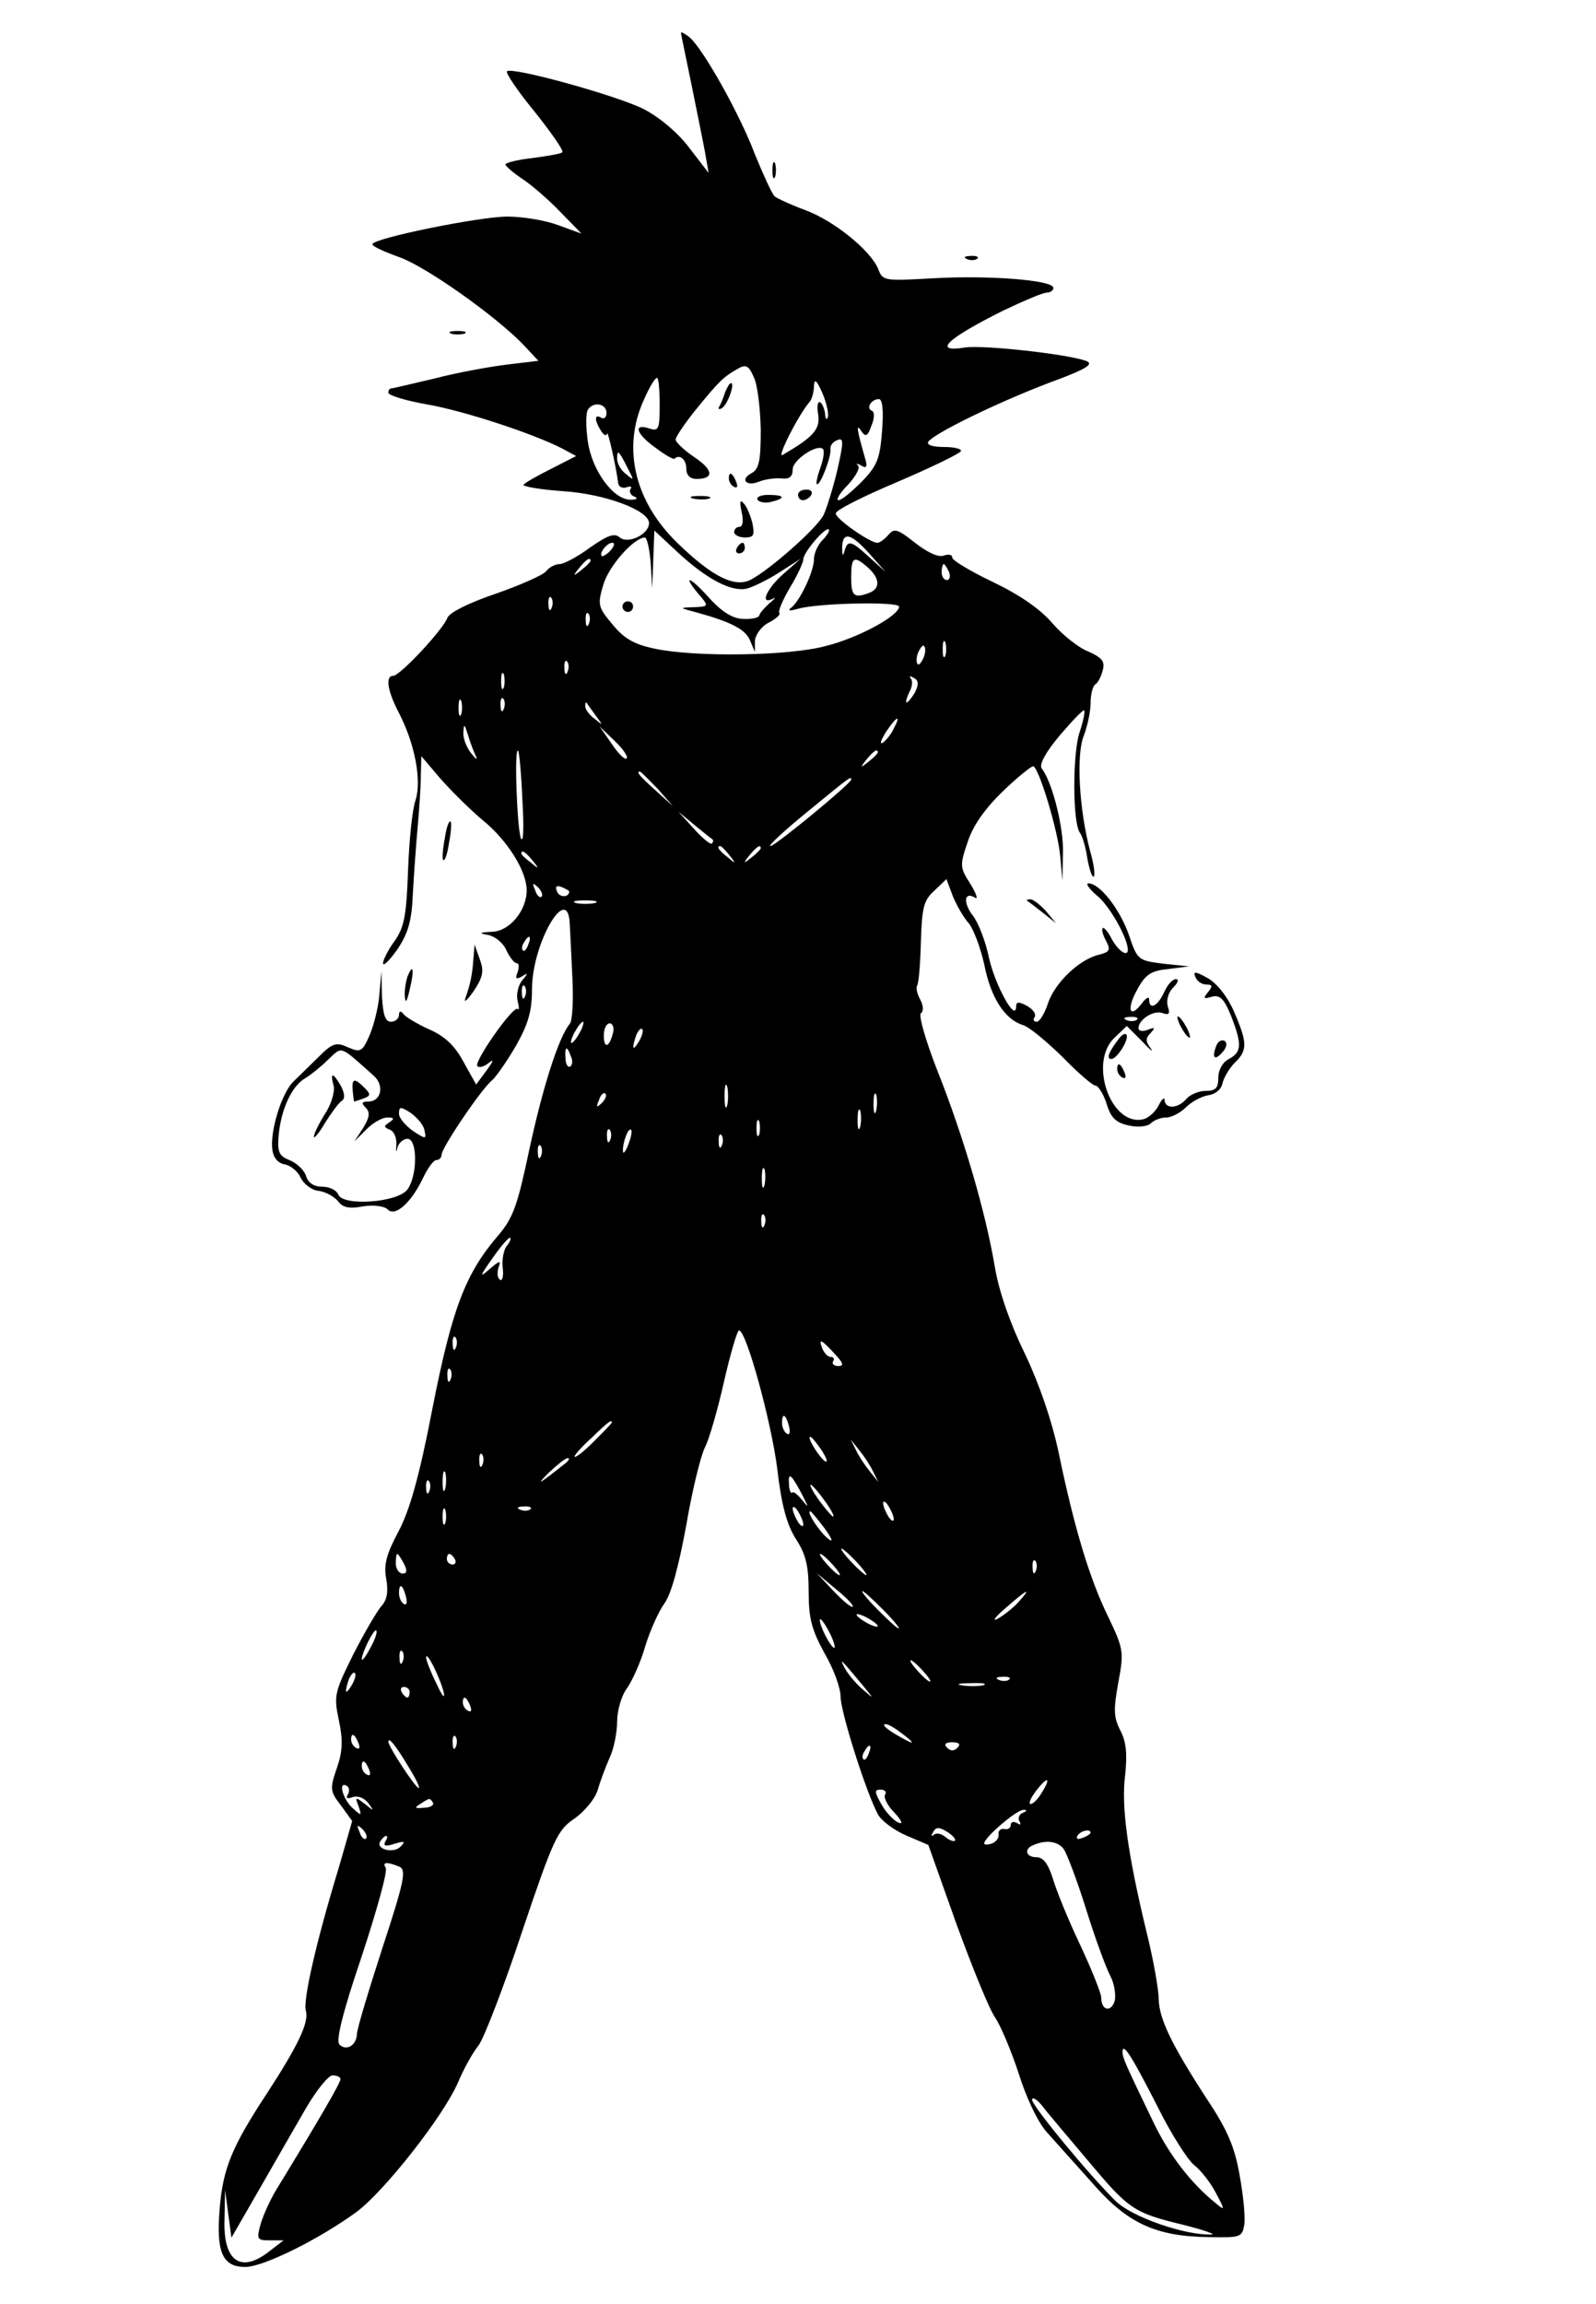 <?xml version="1.0" standalone="no"?>
<!DOCTYPE svg PUBLIC "-//W3C//DTD SVG 20010904//EN"
 "http://www.w3.org/TR/2001/REC-SVG-20010904/DTD/svg10.dtd">
<svg version="1.0" xmlns="http://www.w3.org/2000/svg"
 width="300pt" height="433pt" viewBox="0 0 300 433"
 preserveAspectRatio="xMidYMid meet">

<g transform="translate(0,433) scale(0.1,-0.1)"
fill="#000000" stroke="none">
<path d="M1280 4268 c0 -2 9 -44 19 -93 10 -50 22 -108 26 -130 l7 -40 -37 48
c-21 28 -56 57 -85 72 -52 26 -248 80 -257 71 -3 -3 20 -37 52 -76 31 -39 55
-73 52 -76 -2 -3 -27 -7 -56 -11 -28 -3 -51 -9 -51 -12 0 -3 15 -16 33 -28 18
-12 50 -40 71 -62 l39 -40 -44 16 c-24 9 -67 16 -95 16 -53 0 -254 -41 -254
-52 0 -4 22 -14 50 -24 51 -18 182 -111 234 -165 l28 -30 -58 -7 c-33 -4 -94
-15 -136 -26 -43 -10 -80 -19 -83 -19 -3 0 -5 -4 -5 -8 0 -5 33 -15 73 -22 69
-12 200 -55 254 -83 l26 -14 -47 -24 c-26 -13 -49 -26 -52 -30 -2 -3 31 -9 74
-12 79 -5 162 -36 162 -60 0 -21 -39 -40 -55 -27 -10 9 -23 4 -56 -19 -23 -17
-49 -31 -57 -31 -8 0 -20 -6 -26 -14 -6 -7 -49 -26 -95 -42 -50 -17 -86 -35
-90 -45 -8 -22 -89 -109 -102 -109 -15 0 -11 -28 11 -70 30 -58 43 -127 31
-164 -6 -17 -12 -76 -14 -132 -3 -84 -7 -106 -25 -132 -12 -16 -22 -36 -22
-42 0 -7 12 5 27 26 20 30 27 53 29 104 2 36 6 92 9 125 3 33 6 77 6 97 l1 37
34 -40 c19 -22 55 -58 81 -80 47 -38 83 -96 83 -132 0 -38 -32 -77 -65 -78
-24 -1 -26 -3 -7 -6 13 -3 28 -15 34 -29 6 -13 15 -24 19 -24 5 0 5 -7 2 -17
-5 -12 -3 -14 8 -8 12 8 12 6 0 -8 -7 -9 -11 -26 -8 -38 3 -12 3 -18 0 -15 -8
7 -81 -97 -76 -107 3 -4 12 -2 21 5 11 9 10 5 -3 -13 l-20 -27 -24 43 c-16 30
-35 48 -65 61 -22 10 -44 23 -48 29 -5 6 -8 5 -8 -2 0 -7 -7 -13 -15 -13 -11
0 -15 13 -17 48 l-1 47 -4 -45 c-2 -25 -11 -59 -19 -77 -13 -30 -17 -31 -40
-21 -22 10 -29 8 -55 -18 -16 -16 -38 -37 -48 -47 -22 -22 -44 -94 -39 -128 2
-15 11 -25 23 -27 11 -2 25 -13 30 -25 6 -12 21 -24 35 -25 13 -2 29 -11 36
-20 8 -11 21 -14 46 -9 20 3 40 1 47 -6 14 -14 44 13 66 59 9 19 20 34 25 34
6 0 10 5 10 10 0 13 75 124 95 140 8 7 28 36 45 65 23 41 30 65 30 106 0 87
68 203 71 122 1 -16 3 -61 5 -102 2 -41 0 -79 -5 -85 -21 -25 -51 -120 -76
-236 -22 -104 -30 -128 -58 -161 -62 -72 -87 -137 -124 -325 -25 -130 -43
-192 -64 -232 -23 -43 -28 -63 -23 -89 4 -23 2 -39 -9 -51 -8 -9 -32 -50 -53
-91 -35 -71 -37 -77 -27 -124 8 -37 7 -59 -4 -90 -13 -38 -13 -43 8 -70 l21
-29 -25 -87 c-43 -141 -68 -251 -62 -270 6 -21 -14 -64 -74 -156 -65 -99 -82
-140 -88 -215 -7 -82 5 -110 48 -110 34 0 139 52 210 104 52 39 163 180 190
243 10 24 27 55 39 70 11 16 48 112 82 215 58 172 66 189 97 210 19 13 39 37
44 53 5 17 15 44 23 62 8 17 14 48 14 68 0 20 8 49 19 63 10 15 26 50 34 79 9
29 25 65 36 80 13 18 27 71 41 147 11 65 27 130 35 146 8 15 24 71 36 124 12
53 25 96 28 96 14 0 61 -173 72 -260 8 -69 18 -105 35 -132 19 -29 24 -51 24
-99 0 -51 6 -72 30 -116 17 -29 30 -65 30 -81 0 -29 48 -180 70 -221 6 -12 30
-30 53 -40 l42 -18 53 -149 c30 -82 62 -161 73 -176 10 -15 30 -62 44 -105 14
-45 36 -91 52 -109 15 -17 54 -60 86 -96 66 -76 119 -101 222 -102 57 -1 60 0
64 24 2 14 -2 55 -9 93 -9 52 -23 85 -61 142 -67 103 -90 151 -91 188 0 18
-10 75 -23 127 -35 145 -48 236 -40 295 4 39 2 62 -9 83 -13 25 -13 40 -4 90
11 58 10 63 -19 124 -35 71 -64 168 -93 308 -13 61 -36 128 -63 185 -28 57
-49 117 -57 164 -17 102 -59 246 -108 369 -22 56 -36 105 -31 108 5 3 5 14 -1
25 -6 11 -9 23 -6 27 3 5 6 42 7 83 2 63 5 77 25 95 l23 22 12 -32 c7 -17 20
-40 30 -51 9 -11 22 -46 29 -77 12 -62 38 -103 72 -114 12 -3 45 -31 75 -60
29 -30 57 -54 62 -54 5 0 15 -15 21 -34 8 -27 18 -36 42 -41 17 -4 35 -2 41 4
6 6 19 11 29 11 10 0 27 9 37 19 11 11 30 21 43 23 13 2 24 11 26 23 3 11 13
28 23 38 24 23 24 37 -1 95 -12 28 -32 54 -50 64 -23 13 -28 13 -23 2 3 -8 12
-14 20 -14 12 0 13 -3 4 -14 -10 -12 -9 -14 7 -9 15 4 23 -4 36 -36 21 -54 20
-68 -4 -81 -12 -6 -20 -21 -20 -35 0 -20 -5 -25 -24 -25 -13 0 -29 -7 -36 -15
-15 -18 -40 -20 -41 -2 0 6 -5 2 -11 -10 -6 -12 -18 -23 -28 -26 -61 -16 -105
106 -55 153 l23 22 29 -29 c15 -16 22 -22 16 -13 -10 13 -10 19 0 29 9 10 8
11 -5 6 -10 -4 -18 -3 -18 3 0 16 29 35 46 28 11 -4 14 -1 9 13 -3 11 1 26 10
35 9 9 12 16 5 16 -6 0 -16 -11 -22 -25 -12 -26 -28 -34 -28 -13 0 6 -6 3 -14
-8 -23 -30 -29 -10 -8 27 15 28 26 35 58 38 l39 5 -48 5 c-48 6 -49 7 -65 54
-17 49 -55 97 -76 97 -6 0 1 -10 16 -23 23 -18 58 -80 58 -102 0 -14 -18 -2
-30 20 -7 14 -15 23 -17 21 -3 -2 0 -13 6 -24 9 -17 7 -21 -13 -26 -38 -9 -83
-53 -96 -91 -6 -19 -16 -35 -21 -35 -6 0 -8 4 -4 9 3 6 -4 15 -15 21 -15 8
-20 8 -20 -2 -1 -30 -40 42 -51 92 -6 30 -20 66 -30 79 -19 24 -17 47 4 34 6
-4 2 8 -9 26 -20 31 -20 35 -5 79 10 31 33 63 66 95 27 26 53 47 57 47 10 0
47 -121 51 -170 l4 -45 1 51 c2 47 -20 135 -40 160 -5 7 7 30 34 62 24 28 44
49 46 47 2 -2 -2 -21 -9 -42 -13 -40 -13 -170 1 -188 4 -5 11 -27 14 -49 4
-21 9 -36 12 -33 3 2 0 24 -7 48 -21 80 -26 181 -12 216 7 18 13 46 13 62 0
16 4 32 9 35 5 3 11 15 14 27 4 16 -1 23 -28 35 -18 7 -48 31 -67 53 -22 26
-61 53 -111 77 -42 20 -77 41 -77 46 0 6 -7 7 -16 4 -10 -4 -31 6 -54 24 -33
26 -39 28 -50 15 -7 -8 -16 -15 -21 -15 -14 0 -78 45 -78 55 -1 6 51 32 115
59 63 27 117 53 120 58 3 4 -11 8 -31 8 -22 0 -34 4 -30 10 10 15 128 73 228
111 71 26 84 35 68 41 -37 13 -193 30 -227 25 -62 -10 -35 16 71 69 38 18 75
34 82 34 7 0 13 4 13 9 0 15 -124 24 -227 18 -90 -5 -94 -5 -102 17 -14 35
-83 91 -137 111 -27 10 -53 22 -58 26 -5 5 -21 40 -37 79 -29 77 -98 199 -123
220 -9 7 -16 11 -16 8z m150 -745 c0 -58 -3 -74 -17 -82 -23 -12 -10 -26 14
-16 10 4 28 7 41 6 16 -2 22 3 22 17 0 18 47 49 57 38 3 -3 1 -19 -5 -35 -6
-17 -9 -31 -6 -31 7 0 27 53 25 66 -1 7 5 14 13 17 12 5 12 -3 0 -56 -8 -34
-20 -72 -26 -85 -13 -25 -99 -101 -136 -121 -30 -16 -72 4 -138 68 -81 78
-105 179 -64 269 10 23 21 42 25 42 3 0 5 -23 5 -51 0 -46 -2 -50 -20 -44 -31
10 -24 -11 13 -37 17 -13 33 -22 35 -20 9 9 22 -1 22 -18 0 -13 7 -20 19 -20
34 0 32 17 -4 41 -19 13 -35 28 -35 33 0 5 17 30 37 55 44 54 52 62 78 77 17
10 22 8 32 -15 7 -14 12 -58 13 -98z m126 23 c-2 -6 -5 -3 -5 6 -1 9 -5 19 -9
22 -5 3 -7 -8 -4 -23 4 -28 -9 -42 -67 -76 -12 -7 30 76 51 100 4 5 8 18 8 30
1 14 5 11 16 -14 8 -19 12 -39 10 -45z m102 -26 c-4 -52 -9 -65 -38 -95 -19
-19 -38 -35 -44 -35 -5 0 2 13 17 28 15 16 24 32 20 37 -5 4 -2 5 6 0 10 -6
12 -2 7 14 -16 56 -17 66 -7 51 8 -12 12 -10 19 10 6 14 6 26 1 28 -12 5 -1
22 13 22 7 0 9 -22 6 -60z m-518 34 c0 -8 -4 -12 -10 -9 -13 8 -13 -5 0 -25 5
-8 10 -10 11 -5 1 9 17 -61 21 -93 1 -7 8 -10 15 -8 8 3 12 2 8 -3 -3 -5 1
-12 7 -14 8 -3 5 -6 -5 -6 -33 -2 -74 54 -82 109 -4 27 -4 54 0 60 10 16 35
12 35 -6z m40 -104 c12 -23 12 -24 -3 -11 -10 7 -17 20 -17 29 0 18 3 16 20
-18z m366 -135 c-9 -9 -16 -25 -16 -36 0 -23 -27 -80 -44 -92 -6 -5 0 -5 14
-1 39 11 190 14 190 4 0 -17 -77 -59 -138 -74 -70 -19 -247 -21 -321 -5 -39 8
-58 19 -80 46 -27 32 -28 37 -17 74 10 35 57 88 78 89 4 0 9 -21 11 -47 l3
-48 2 54 2 54 44 -41 c55 -51 102 -75 130 -68 12 3 40 17 62 31 l39 25 -32
-28 c-32 -28 -46 -60 -20 -47 6 4 4 0 -6 -8 -10 -9 -19 -19 -20 -24 -1 -4 -15
-7 -31 -6 -20 1 -41 14 -68 45 -36 39 -45 36 -10 -4 14 -17 13 -18 -14 -19
-28 -1 -28 -1 6 -10 65 -18 92 -32 100 -53 l9 -21 0 21 c1 11 12 27 26 34 14
7 23 16 20 18 -3 3 6 24 20 48 14 23 25 47 25 53 0 13 42 62 48 56 2 -2 -3
-11 -12 -20z m94 -32 l25 -28 -31 28 c-35 32 -41 33 -47 10 -3 -10 -4 -6 -4 9
1 31 18 26 57 -19z m-492 13 c-7 -8 -15 -12 -17 -11 -5 6 10 25 20 25 5 0 4
-6 -3 -14z m-38 -20 c0 -2 -8 -10 -17 -17 -16 -13 -17 -12 -4 4 13 16 21 21
21 13z m522 -13 c22 -20 23 -39 2 -47 -29 -11 -34 -6 -34 29 0 39 5 42 32 18z
m152 -8 c3 -8 1 -15 -4 -15 -6 0 -10 7 -10 15 0 8 2 15 4 15 2 0 6 -7 10 -15z
m-747 -67 c-3 -8 -6 -5 -6 6 -1 11 2 17 5 13 3 -3 4 -12 1 -19z m70 -30 c-3
-8 -6 -5 -6 6 -1 11 2 17 5 13 3 -3 4 -12 1 -19z m670 -60 c-3 -7 -5 -2 -5 12
0 14 2 19 5 13 2 -7 2 -19 0 -25z m-41 -4 c-4 -9 -9 -15 -11 -12 -3 3 -3 13 1
22 4 9 9 15 11 12 3 -3 3 -13 -1 -22z m-669 -26 c-3 -8 -6 -5 -6 6 -1 11 2 17
5 13 3 -3 4 -12 1 -19z m-120 -30 c-3 -7 -5 -2 -5 12 0 14 2 19 5 13 2 -7 2
-19 0 -25z m773 -9 c-6 -10 -13 -19 -16 -19 -2 0 0 8 5 19 6 10 7 22 3 26 -4
5 -1 5 6 1 9 -5 9 -12 2 -27z m-853 -41 c-3 -7 -5 -2 -5 12 0 14 2 19 5 13 2
-7 2 -19 0 -25z m80 10 c-3 -8 -6 -5 -6 6 -1 11 2 17 5 13 3 -3 4 -12 1 -19z
m173 -13 c14 -19 14 -19 -2 -6 -10 7 -18 18 -18 24 0 6 1 8 3 6 1 -2 9 -13 17
-24z m560 -24 c-5 -11 -15 -23 -21 -27 -6 -3 -3 5 6 20 20 30 30 35 15 7z
m-785 -53 c3 -7 -1 -4 -9 6 -9 11 -16 29 -15 40 1 17 2 16 9 -6 4 -14 11 -32
15 -40z m283 -3 c-3 -4 -16 9 -28 27 l-23 33 28 -27 c16 -15 26 -30 23 -33z
m-196 -80 c3 -50 2 -81 -3 -70 -7 19 -13 173 -5 164 2 -2 6 -44 8 -94z m668
91 c0 -2 -8 -10 -17 -17 -16 -13 -17 -12 -4 4 13 16 21 21 21 13z m-414 -68
l29 -33 -32 29 c-31 28 -38 36 -30 36 2 0 16 -15 33 -32z m364 17 c0 -7 -143
-125 -152 -125 -5 0 26 29 69 64 83 68 83 68 83 61z m-261 -112 c2 -2 2 -5 -1
-8 -2 -3 -18 10 -34 28 l-29 32 30 -25 c17 -14 32 -26 34 -27z m32 -30 c13
-16 12 -17 -3 -4 -17 13 -22 21 -14 21 2 0 10 -8 17 -17z m59 13 c0 -2 -8 -10
-17 -17 -16 -13 -17 -12 -4 4 13 16 21 21 21 13z m-429 -23 c13 -16 12 -17 -3
-4 -10 7 -18 15 -18 17 0 8 8 3 21 -13z m17 -68 c-3 -3 -9 2 -12 12 -6 14 -5
15 5 6 7 -7 10 -15 7 -18z m52 10 c0 -12 -19 -12 -23 0 -4 9 -1 12 9 8 7 -3
14 -7 14 -8z m48 -22 c-10 -2 -26 -2 -35 0 -10 3 -2 5 17 5 19 0 27 -2 18 -5z
m-125 -78 c-3 -9 -8 -14 -10 -11 -3 3 -2 9 2 15 9 16 15 13 8 -4z m-6 -97 c-3
-8 -6 -5 -6 6 -1 11 2 17 5 13 3 -3 4 -12 1 -19z m1150 -44 c-3 -3 -12 -4 -19
-1 -8 3 -5 6 6 6 11 1 17 -2 13 -5z m-1047 -24 c-6 -11 -13 -20 -16 -20 -2 0
0 9 6 20 6 11 13 20 16 20 2 0 0 -9 -6 -20z m62 -2 c-7 -27 -17 -29 -17 -4 0
13 5 23 11 23 6 0 9 -9 6 -19z m49 -15 c-12 -20 -14 -14 -5 12 4 9 9 14 11 11
3 -2 0 -13 -6 -23z m-499 -64 c21 -18 15 -49 -10 -49 -12 0 -13 -3 -5 -11 9
-9 8 -18 -4 -38 l-17 -26 23 23 c12 12 29 22 39 22 13 0 14 -2 4 -9 -11 -7
-11 -9 1 -14 8 -3 13 -16 12 -29 -1 -13 0 -15 2 -5 2 9 11 17 19 17 19 0 19
-69 0 -95 -18 -25 -121 -32 -130 -10 -3 8 -16 15 -30 15 -16 0 -27 7 -31 21
-4 11 -18 24 -31 29 -20 8 -23 15 -20 49 5 48 25 91 50 105 10 6 30 22 43 35
27 25 20 28 85 -30z m371 36 c4 -8 3 -16 -1 -19 -4 -3 -9 4 -9 15 -2 23 3 25
10 4z m294 -92 c-3 -10 -5 -2 -5 17 0 19 2 27 5 18 2 -10 2 -26 0 -35z m-236
4 c-10 -9 -11 -8 -5 6 3 10 9 15 12 12 3 -3 0 -11 -7 -18z m516 -14 c-3 -10
-5 -4 -5 12 0 17 2 24 5 18 2 -7 2 -21 0 -30z m-849 -38 c4 -16 2 -16 -22 0
-14 10 -26 24 -26 32 0 14 3 14 23 1 12 -9 24 -23 25 -33z m819 8 c-3 -10 -5
-4 -5 12 0 17 2 24 5 18 2 -7 2 -21 0 -30z m-190 -15 c-3 -7 -5 -2 -5 12 0 14
2 19 5 13 2 -7 2 -19 0 -25z m-280 -10 c-3 -8 -6 -5 -6 6 -1 11 2 17 5 13 3
-3 4 -12 1 -19z m34 -9 c-5 -13 -10 -19 -10 -12 -1 15 10 45 15 40 3 -2 0 -15
-5 -28z m176 -1 c-3 -8 -6 -5 -6 6 -1 11 2 17 5 13 3 -3 4 -12 1 -19z m-340
-20 c-3 -8 -6 -5 -6 6 -1 11 2 17 5 13 3 -3 4 -12 1 -19z m420 -55 c-3 -10 -5
-4 -5 12 0 17 2 24 5 18 2 -7 2 -21 0 -30z m0 -75 c-3 -8 -6 -5 -6 6 -1 11 2
17 5 13 3 -3 4 -12 1 -19z m-485 -40 c-5 -7 -9 -25 -7 -41 2 -15 -1 -25 -5
-22 -5 3 -6 13 -3 23 5 14 3 14 -17 -3 -19 -17 -19 -14 6 21 16 23 31 40 33
38 2 -2 -1 -9 -7 -16z m-95 -190 c-3 -8 -6 -5 -6 6 -1 11 2 17 5 13 3 -3 4
-12 1 -19z m711 -11 c17 -18 19 -24 8 -24 -8 0 -13 4 -10 9 3 4 1 8 -4 8 -6 0
-12 7 -16 15 -8 21 -3 19 22 -8z m-721 -49 c-3 -8 -6 -5 -6 6 -1 11 2 17 5 13
3 -3 4 -12 1 -19z m636 -88 c3 -11 1 -18 -4 -14 -5 3 -9 12 -9 20 0 20 7 17
13 -6z m-333 7 c0 -2 -16 -18 -35 -37 -19 -19 -35 -31 -35 -27 0 3 15 20 33
36 31 30 37 34 37 28z m395 -53 c9 -15 12 -23 6 -20 -11 7 -35 46 -28 46 3 0
12 -12 22 -26z m96 -39 l10 -20 -16 20 c-9 11 -21 29 -26 40 l-10 20 16 -20
c9 -11 21 -29 26 -40z m-734 13 c-3 -8 -6 -5 -6 6 -1 11 2 17 5 13 3 -3 4 -12
1 -19z m158 4 c-53 -42 -60 -46 -33 -19 16 15 31 27 35 27 4 0 3 -3 -2 -8z
m-228 -49 c-3 -10 -5 -4 -5 12 0 17 2 24 5 18 2 -7 2 -21 0 -30z m674 -18 c9
-18 9 -19 -4 -3 -8 10 -16 16 -18 13 -3 -2 -6 6 -6 18 -2 23 6 15 28 -28z
m-704 13 c-3 -8 -6 -5 -6 6 -1 11 2 17 5 13 3 -3 4 -12 1 -19z m743 -18 c12
-16 19 -30 16 -30 -2 0 -14 14 -26 30 -12 17 -19 30 -16 30 2 0 14 -13 26 -30z
m130 -35 c0 -5 -5 -3 -10 5 -5 8 -10 20 -10 25 0 6 5 3 10 -5 5 -8 10 -19 10
-25z m-843 -7 c-3 -7 -5 -2 -5 12 0 14 2 19 5 13 2 -7 2 -19 0 -25z m160 26
c-3 -3 -12 -4 -19 -1 -8 3 -5 6 6 6 11 1 17 -2 13 -5z m513 -29 c0 -5 -5 -3
-10 5 -5 8 -10 20 -10 25 0 6 5 3 10 -5 5 -8 10 -19 10 -25z m40 -7 c15 -21
17 -28 6 -19 -16 13 -41 51 -33 51 2 0 14 -15 27 -32z m60 -63 c13 -14 21 -25
18 -25 -2 0 -15 11 -28 25 -13 14 -21 25 -18 25 2 0 15 -11 28 -25z m-851 -3
c7 -13 6 -19 -2 -19 -7 0 -13 9 -13 19 0 10 1 18 3 18 1 0 7 -8 12 -18z m96 8
c3 -5 1 -10 -4 -10 -6 0 -11 5 -11 10 0 6 2 10 4 10 3 0 8 -4 11 -10z m710
-10 c10 -11 16 -20 13 -20 -3 0 -13 9 -23 20 -10 11 -16 20 -13 20 3 0 13 -9
23 -20z m382 -12 c-3 -8 -6 -5 -6 6 -1 11 2 17 5 13 3 -3 4 -12 1 -19z m-344
-67 c-2 -3 -18 10 -36 29 l-32 34 36 -30 c20 -16 34 -31 32 -33z m-840 19 c3
-11 1 -18 -4 -14 -5 3 -9 12 -9 20 0 20 7 17 13 -6z m897 -25 c19 -19 32 -35
29 -35 -3 0 -20 16 -39 35 -19 19 -32 35 -29 35 3 0 20 -16 39 -35z m254 14
c-10 -11 -28 -25 -39 -31 -11 -6 -4 4 15 20 41 36 51 41 24 11z m-264 -45 c0
-2 -9 0 -20 6 -11 6 -20 13 -20 16 0 2 9 0 20 -6 11 -6 20 -13 20 -16z m-81
-39 c0 -5 -6 1 -14 15 -8 14 -14 30 -14 35 0 6 6 -1 14 -15 8 -14 14 -29 14
-35z m-873 -2 c-8 -15 -15 -25 -16 -21 0 12 23 58 27 54 3 -2 -2 -17 -11 -33z
m61 -25 c-3 -8 -6 -5 -6 6 -1 11 2 17 5 13 3 -3 4 -12 1 -19z m77 -58 c3 -14
-3 -7 -13 15 -11 22 -20 45 -20 50 0 15 26 -37 33 -65z m786 15 c24 -29 24
-29 2 -10 -13 11 -28 29 -34 40 -11 21 -8 18 32 -30z m115 25 c10 -11 16 -20
13 -20 -3 0 -13 9 -23 20 -10 11 -16 20 -13 20 3 0 13 -9 23 -20z m-1074 -27
c-12 -20 -14 -14 -5 12 4 9 9 14 11 11 3 -2 0 -13 -6 -23z m1236 11 c-3 -3
-12 -4 -19 -1 -8 3 -5 6 6 6 11 1 17 -2 13 -5z m-49 -11 c-10 -2 -28 -2 -40 0
-13 2 -5 4 17 4 22 1 32 -1 23 -4z m-1078 -13 c0 -5 -2 -10 -4 -10 -3 0 -8 5
-11 10 -3 6 -1 10 4 10 6 0 11 -4 11 -10z m114 -26 c3 -8 2 -12 -4 -9 -6 3
-10 10 -10 16 0 14 7 11 14 -7z m816 -55 c17 -13 18 -17 5 -10 -33 17 -51 31
-40 31 6 0 21 -10 35 -21z m-1026 -15 c3 -8 2 -12 -4 -9 -6 3 -10 10 -10 16 0
14 7 11 14 -7z m183 -6 c-3 -8 -6 -5 -6 6 -1 11 2 17 5 13 3 -3 4 -12 1 -19z
m-88 -40 c13 -21 21 -38 18 -38 -6 0 -57 78 -57 87 0 10 14 -7 39 -49z m1031
38 c-7 -7 -13 -7 -20 0 -6 6 -3 10 10 10 13 0 16 -4 10 -10z m-167 -11 c-3 -9
-8 -14 -10 -11 -3 3 -2 9 2 15 9 16 15 13 8 -4z m-939 -31 c3 -8 2 -12 -4 -9
-6 3 -10 10 -10 16 0 14 7 11 14 -7z m1264 -43 c-7 -12 -16 -21 -21 -21 -4 0
0 11 10 24 22 29 30 27 11 -3z m-1304 -3 c-5 -7 -1 -9 9 -5 9 3 21 -1 29 -11
12 -16 11 -16 -6 -2 -18 14 -19 13 -12 -4 6 -19 6 -19 -12 -3 -18 17 -27 51
-10 41 5 -3 5 -10 2 -16z m1010 0 c-4 -5 4 -21 17 -34 14 -15 17 -23 8 -19 -8
3 -23 18 -32 34 -13 23 -14 28 -2 28 8 0 12 -4 9 -9z m-850 -16 c2 -4 -5 -9
-17 -9 -17 -2 -19 0 -7 7 18 12 18 12 24 2z m1108 -19 c-6 -2 -9 -10 -6 -15 4
-7 2 -8 -4 -4 -7 4 -12 2 -12 -3 0 -6 -6 -10 -12 -8 -7 1 -12 -3 -11 -10 1 -6
-4 -14 -12 -17 -8 -3 -15 -3 -15 0 0 11 62 64 74 63 7 0 7 -2 -2 -6z m-1234
-48 c-3 -3 -9 2 -12 12 -6 14 -5 15 5 6 7 -7 10 -15 7 -18z m1107 -4 c-3 -2
-11 1 -18 7 -8 7 -18 8 -22 4 -5 -4 -5 -1 -1 5 5 10 11 10 26 1 11 -7 17 -14
15 -17z m255 15 c0 -2 -7 -7 -16 -10 -8 -3 -12 -2 -9 4 6 10 25 14 25 6z
m-1326 -17 c-4 -8 1 -9 17 -4 19 6 22 5 12 -5 -13 -14 -48 -5 -38 10 3 5 8 10
11 10 3 0 2 -5 -2 -11z m1275 -13 c6 -8 25 -58 42 -112 17 -55 38 -112 46
-127 8 -15 11 -37 8 -48 -7 -21 -25 -17 -25 7 0 8 -18 53 -40 100 -22 46 -45
103 -51 124 -9 28 -18 40 -31 40 -20 0 -24 16 -5 23 23 10 45 7 56 -7z m-1248
-34 c13 -6 9 -27 -32 -152 -26 -80 -48 -153 -48 -162 -1 -22 -20 -33 -33 -20
-7 7 6 60 42 166 28 85 49 160 45 166 -7 11 2 12 26 2z m1424 -449 c25 -51 57
-101 69 -111 13 -10 31 -33 41 -52 18 -34 18 -35 0 -20 -46 37 -87 90 -116
150 -54 112 -59 123 -59 134 0 20 18 -9 65 -101z m-1535 50 c0 -7 -40 -76
-122 -210 -10 -17 -23 -45 -28 -62 -8 -29 -7 -31 17 -31 l26 0 -26 -20 c-54
-43 -88 -20 -85 60 l1 55 6 -45 6 -45 49 85 c27 47 66 115 88 153 21 37 45 67
53 67 8 0 15 -3 15 -7z m1404 -152 c78 -93 86 -99 181 -122 39 -10 62 -18 52
-18 -49 -2 -150 33 -180 63 -51 50 -157 179 -157 190 0 6 8 2 18 -10 9 -12 48
-58 86 -103z"/>
<path d="M1363 3593 c-3 -10 -8 -22 -11 -27 -3 -5 0 -6 5 -3 11 7 25 47 17 47
-3 0 -7 -8 -11 -17z"/>
<path d="M1370 3431 c0 -6 4 -13 10 -16 6 -3 7 1 4 9 -7 18 -14 21 -14 7z"/>
<path d="M1500 3400 c0 -5 4 -10 9 -10 6 0 13 5 16 10 3 6 -1 10 -9 10 -9 0
-16 -4 -16 -10z"/>
<path d="M1303 3393 c9 -2 23 -2 30 0 6 3 -1 5 -18 5 -16 0 -22 -2 -12 -5z"/>
<path d="M1424 3391 c3 -5 15 -7 26 -4 28 7 25 13 -6 13 -14 0 -23 -4 -20 -9z"/>
<path d="M1394 3368 c4 -17 2 -28 -4 -28 -5 0 -10 -4 -10 -10 0 -5 9 -10 20
-10 17 0 19 4 14 28 -4 15 -11 32 -17 37 -6 7 -7 1 -3 -17z"/>
<path d="M1385 3300 c-3 -5 -1 -10 4 -10 6 0 11 5 11 10 0 6 -2 10 -4 10 -3 0
-8 -4 -11 -10z"/>
<path d="M1170 3190 c0 -5 5 -10 10 -10 6 0 10 5 10 10 0 6 -4 10 -10 10 -5 0
-10 -4 -10 -10z"/>
<path d="M627 2290 c3 -10 -4 -35 -16 -53 -12 -19 -21 -38 -21 -43 0 -5 10 7
21 26 12 19 26 38 31 41 7 4 6 14 -1 28 -15 26 -21 27 -14 1z"/>
<path d="M663 2280 c1 -11 2 -20 3 -20 1 0 9 3 18 6 13 5 13 8 1 20 -19 19
-24 18 -22 -6z"/>
<path d="M1452 4010 c0 -14 2 -19 5 -12 2 6 2 18 0 25 -3 6 -5 1 -5 -13z"/>
<path d="M1818 3843 c7 -3 16 -2 19 1 4 3 -2 6 -13 5 -11 0 -14 -3 -6 -6z"/>
<path d="M848 3703 c6 -2 18 -2 25 0 6 3 1 5 -13 5 -14 0 -19 -2 -12 -5z"/>
<path d="M836 2754 c-4 -20 -5 -38 -3 -40 3 -3 8 11 11 32 4 20 5 38 3 40 -3
3 -8 -11 -11 -32z"/>
<path d="M1931 2637 c2 -1 15 -11 29 -22 l25 -20 -19 23 c-11 12 -24 22 -29
22 -6 0 -8 -1 -6 -3z"/>
<path d="M890 2530 c-2 -29 -5 -47 -15 -75 -4 -11 3 -5 15 12 18 27 20 38 12
60 l-10 28 -2 -25z"/>
<path d="M766 2495 c-3 -9 -6 -26 -5 -38 1 -14 4 -9 9 13 9 37 7 52 -4 25z"/>
<path d="M2220 2400 c6 -11 13 -20 16 -20 2 0 0 9 -6 20 -6 11 -13 20 -16 20
-2 0 0 -9 6 -20z"/>
<path d="M2103 2378 c-19 -25 -24 -38 -14 -38 11 0 35 39 28 46 -2 3 -9 -1
-14 -8z"/>
<path d="M2286 2364 c-9 -23 -2 -28 13 -10 7 8 8 17 3 20 -6 3 -13 -1 -16 -10z"/>
<path d="M2100 2321 c0 -6 4 -13 10 -16 6 -3 7 1 4 9 -7 18 -14 21 -14 7z"/>
</g>
</svg>
